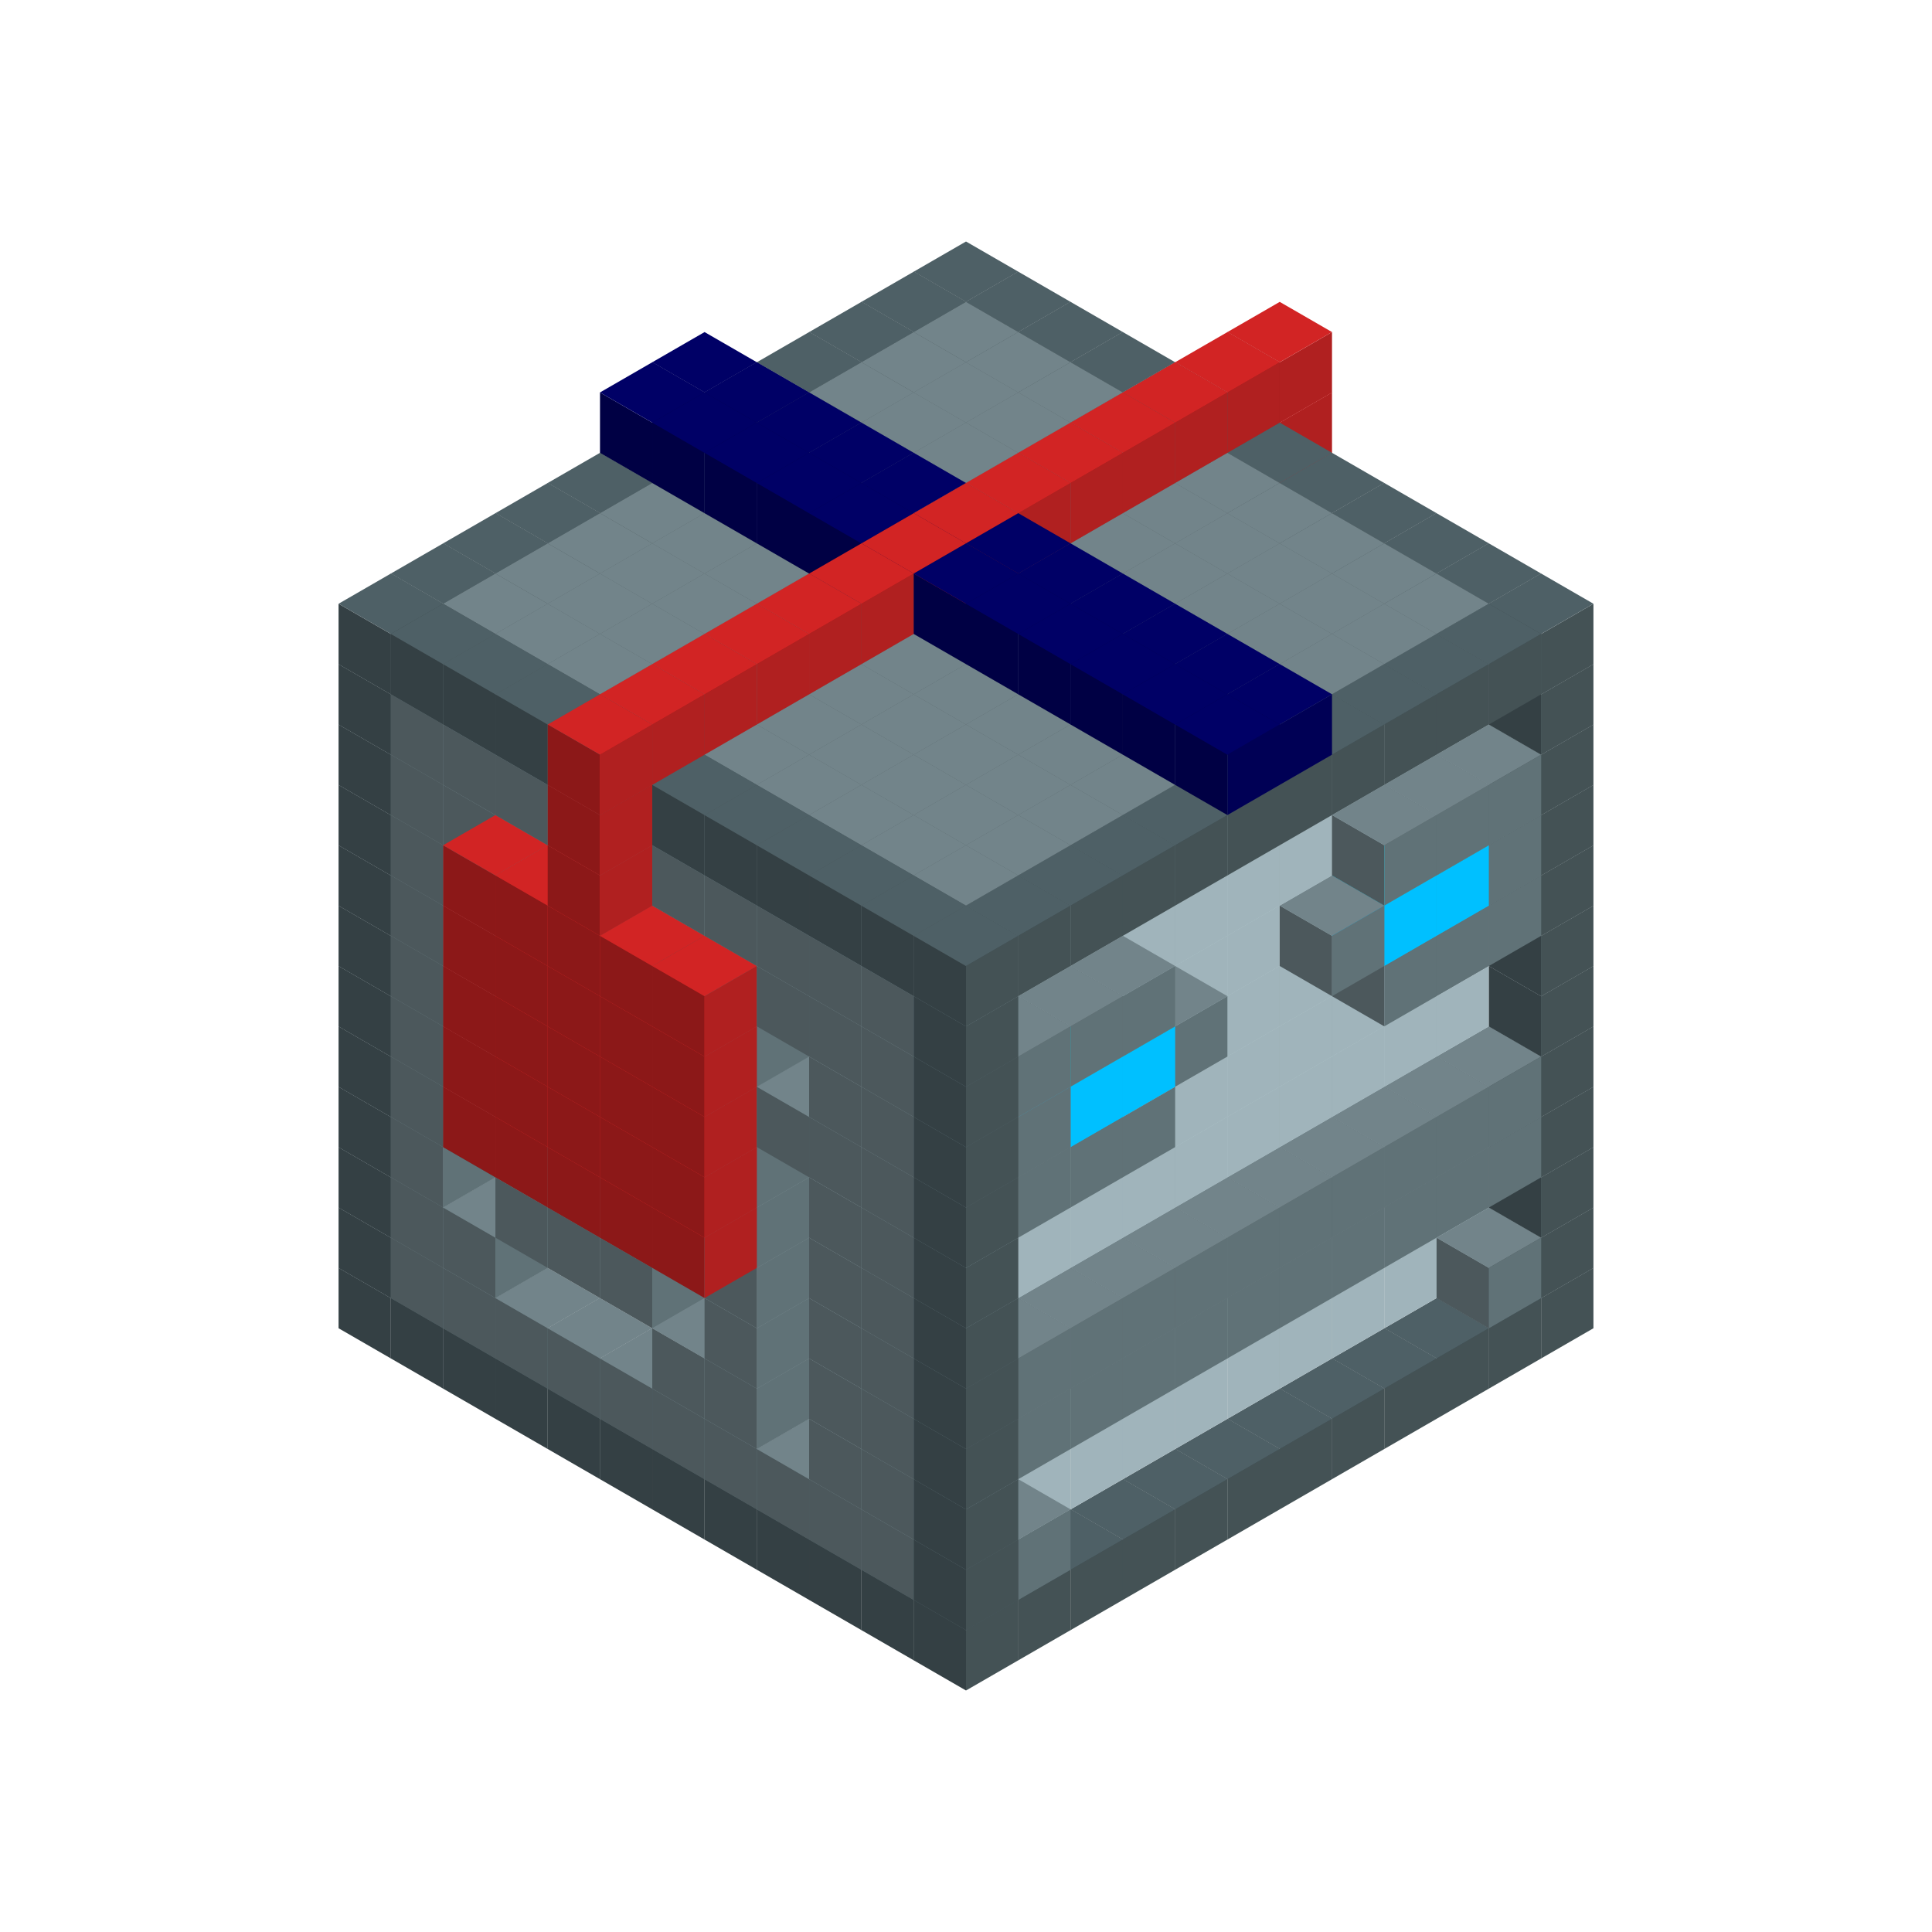 
<svg width='600' height='600' viewBox='4436371 5550000 3200000 3200000' xmlns='http://www.w3.org/2000/svg' xmlns:xlink='http://www.w3.org/1999/xlink'>
<use xlink:href='#v-0x00000035-4' transform='translate(983738,3600000)'/>
<use xlink:href='#v-0x00000035-4' transform='translate(1070341,3650000)'/>
<use xlink:href='#v-0x00000035-4' transform='translate(1156944,3700000)'/>
<use xlink:href='#v-0x00000035-4' transform='translate(1243547,3750000)'/>
<use xlink:href='#v-0x00000035-4' transform='translate(1330150,3800000)'/>
<use xlink:href='#v-0x00000035-4' transform='translate(1416753,3850000)'/>
<use xlink:href='#v-0x00000035-4' transform='translate(1503356,3900000)'/>
<use xlink:href='#v-0x00000035-4' transform='translate(1589959,3950000)'/>
<use xlink:href='#v-0x00000035-4' transform='translate(1676562,4000000)'/>
<use xlink:href='#v-0x00000035-4' transform='translate(1763165,4050000)'/>
<use xlink:href='#v-0x00000035-4' transform='translate(1849768,4100000)'/>
<use xlink:href='#v-0x00000035-4' transform='translate(2889004,3600000)'/>
<use xlink:href='#v-0x00000035-4' transform='translate(2802401,3650000)'/>
<use xlink:href='#v-0x00000035-4' transform='translate(2715798,3700000)'/>
<use xlink:href='#v-0x00000035-4' transform='translate(2629195,3750000)'/>
<use xlink:href='#v-0x00000035-4' transform='translate(2542592,3800000)'/>
<use xlink:href='#v-0x00000035-4' transform='translate(2455989,3850000)'/>
<use xlink:href='#v-0x00000035-4' transform='translate(2369386,3900000)'/>
<use xlink:href='#v-0x00000035-4' transform='translate(2282783,3950000)'/>
<use xlink:href='#v-0x00000035-4' transform='translate(2196180,4000000)'/>
<use xlink:href='#v-0x00000035-4' transform='translate(2109577,4050000)'/>
<use xlink:href='#v-0x00000035-4' transform='translate(2022974,4100000)'/>
<use xlink:href='#v-0x00000035-4' transform='translate(1936371,4150000)'/>
<use xlink:href='#v-0x00000035-4' transform='translate(983738,3500000)'/>
<use xlink:href='#v-0x00000035-1' transform='translate(1070341,3550000)'/>
<use xlink:href='#v-0x00000035-1' transform='translate(1156944,3600000)'/>
<use xlink:href='#v-0x00000035-1' transform='translate(1243547,3650000)'/>
<use xlink:href='#v-0x00000035-1' transform='translate(1330150,3700000)'/>
<use xlink:href='#v-0x00000035-1' transform='translate(1416753,3750000)'/>
<use xlink:href='#v-0x00000035-1' transform='translate(1503356,3800000)'/>
<use xlink:href='#v-0x00000035-1' transform='translate(1589959,3850000)'/>
<use xlink:href='#v-0x00000035-1' transform='translate(1676562,3900000)'/>
<use xlink:href='#v-0x00000035-1' transform='translate(1763165,3950000)'/>
<use xlink:href='#v-0x00000035-2' transform='translate(2715798,3500000)'/>
<use xlink:href='#v-0x00000035-2' transform='translate(2629195,3550000)'/>
<use xlink:href='#v-0x00000035-2' transform='translate(2542592,3600000)'/>
<use xlink:href='#v-0x00000035-2' transform='translate(2455989,3650000)'/>
<use xlink:href='#v-0x00000035-2' transform='translate(2369386,3700000)'/>
<use xlink:href='#v-0x00000035-2' transform='translate(2282783,3750000)'/>
<use xlink:href='#v-0x00000035-2' transform='translate(2196180,3800000)'/>
<use xlink:href='#v-0x00000035-2' transform='translate(2109577,3850000)'/>
<use xlink:href='#v-0x00000035-2' transform='translate(2022974,3900000)'/>
<use xlink:href='#v-0x00000035-2' transform='translate(1936371,3950000)'/>
<use xlink:href='#v-0x00000035-1' transform='translate(1849768,4000000)'/>
<use xlink:href='#v-0x00000035-4' transform='translate(2889004,3500000)'/>
<use xlink:href='#v-0x00000035-1' transform='translate(2802401,3550000)'/>
<use xlink:href='#v-0x00000035-1' transform='translate(2022974,4000000)'/>
<use xlink:href='#v-0x00000035-4' transform='translate(1936371,4050000)'/>
<use xlink:href='#v-0x00000035-4' transform='translate(983738,3400000)'/>
<use xlink:href='#v-0x00000035-1' transform='translate(1070341,3450000)'/>
<use xlink:href='#v-0x00000035-2' transform='translate(1243547,3450000)'/>
<use xlink:href='#v-0x00000035-1' transform='translate(1156944,3500000)'/>
<use xlink:href='#v-0x00000035-2' transform='translate(1330150,3500000)'/>
<use xlink:href='#v-0x00000035-2' transform='translate(1416753,3550000)'/>
<use xlink:href='#v-0x00000035-2' transform='translate(1503356,3600000)'/>
<use xlink:href='#v-0x00000035-2' transform='translate(1589959,3650000)'/>
<use xlink:href='#v-0x00000035-1' transform='translate(1503356,3700000)'/>
<use xlink:href='#v-0x00000035-2' transform='translate(1676562,3700000)'/>
<use xlink:href='#v-0x00000035-1' transform='translate(1589959,3750000)'/>
<use xlink:href='#v-0x00000035-2' transform='translate(1763165,3750000)'/>
<use xlink:href='#v-0x00000035-2' transform='translate(1849768,3800000)'/>
<use xlink:href='#v-0x00000035-1' transform='translate(1763165,3850000)'/>
<use xlink:href='#v-0x00000035-2' transform='translate(2715798,3400000)'/>
<use xlink:href='#v-0x00000035-2' transform='translate(2629195,3450000)'/>
<use xlink:href='#v-0x00000035-2' transform='translate(2542592,3500000)'/>
<use xlink:href='#v-0x00000035-2' transform='translate(2455989,3550000)'/>
<use xlink:href='#v-0x00000035-2' transform='translate(2369386,3600000)'/>
<use xlink:href='#v-0x00000035-2' transform='translate(2282783,3650000)'/>
<use xlink:href='#v-0x00000035-2' transform='translate(2196180,3700000)'/>
<use xlink:href='#v-0x00000035-2' transform='translate(2109577,3750000)'/>
<use xlink:href='#v-0x00000035-2' transform='translate(2022974,3800000)'/>
<use xlink:href='#v-0x00000035-2' transform='translate(1936371,3850000)'/>
<use xlink:href='#v-0x00000035-1' transform='translate(1849768,3900000)'/>
<use xlink:href='#v-0x00000035-4' transform='translate(2889004,3400000)'/>
<use xlink:href='#v-0x00000035-4' transform='translate(1936371,3950000)'/>
<use xlink:href='#v-0x00000035-4' transform='translate(983738,3300000)'/>
<use xlink:href='#v-0x00000035-1' transform='translate(1070341,3350000)'/>
<use xlink:href='#v-0x00000035-2' transform='translate(1243547,3350000)'/>
<use xlink:href='#v-0x00000035-2' transform='translate(1330150,3400000)'/>
<use xlink:href='#v-0x00000035-1' transform='translate(1243547,3450000)'/>
<use xlink:href='#v-0x00000035-2' transform='translate(1416753,3450000)'/>
<use xlink:href='#v-0x00000035-1' transform='translate(1330150,3500000)'/>
<use xlink:href='#v-0x00000035-2' transform='translate(1503356,3500000)'/>
<use xlink:href='#v-0x00000035-1' transform='translate(1416753,3550000)'/>
<use xlink:href='#v-0x00000035-2' transform='translate(1589959,3550000)'/>
<use xlink:href='#v-0x00000035-2' transform='translate(1676562,3600000)'/>
<use xlink:href='#v-0x00000035-1' transform='translate(1589959,3650000)'/>
<use xlink:href='#v-0x00000035-2' transform='translate(1763165,3650000)'/>
<use xlink:href='#v-0x00000035-2' transform='translate(1849768,3700000)'/>
<use xlink:href='#v-0x00000035-1' transform='translate(1763165,3750000)'/>
<use xlink:href='#v-0x00000035-2' transform='translate(2715798,3300000)'/>
<use xlink:href='#v-0x00000035-2' transform='translate(2629195,3350000)'/>
<use xlink:href='#v-0x00000035-2' transform='translate(2542592,3400000)'/>
<use xlink:href='#v-0x00000035-2' transform='translate(2455989,3450000)'/>
<use xlink:href='#v-0x00000035-2' transform='translate(2369386,3500000)'/>
<use xlink:href='#v-0x00000035-2' transform='translate(2282783,3550000)'/>
<use xlink:href='#v-0x00000035-2' transform='translate(2196180,3600000)'/>
<use xlink:href='#v-0x00000035-2' transform='translate(2109577,3650000)'/>
<use xlink:href='#v-0x00000035-2' transform='translate(2022974,3700000)'/>
<use xlink:href='#v-0x00000035-2' transform='translate(1936371,3750000)'/>
<use xlink:href='#v-0x00000035-1' transform='translate(1849768,3800000)'/>
<use xlink:href='#v-0x00000035-4' transform='translate(2889004,3300000)'/>
<use xlink:href='#v-0x00000035-1' transform='translate(2802401,3350000)'/>
<use xlink:href='#v-0x00000035-1' transform='translate(2715798,3400000)'/>
<use xlink:href='#v-0x00000035-1' transform='translate(2629195,3450000)'/>
<use xlink:href='#v-0x00000035-1' transform='translate(2542592,3500000)'/>
<use xlink:href='#v-0x00000035-1' transform='translate(2455989,3550000)'/>
<use xlink:href='#v-0x00000035-1' transform='translate(2369386,3600000)'/>
<use xlink:href='#v-0x00000035-1' transform='translate(2282783,3650000)'/>
<use xlink:href='#v-0x00000035-1' transform='translate(2196180,3700000)'/>
<use xlink:href='#v-0x00000035-1' transform='translate(2109577,3750000)'/>
<use xlink:href='#v-0x00000035-1' transform='translate(2022974,3800000)'/>
<use xlink:href='#v-0x00000035-4' transform='translate(1936371,3850000)'/>
<use xlink:href='#v-0x00000035-4' transform='translate(983738,3200000)'/>
<use xlink:href='#v-0x00000035-1' transform='translate(1070341,3250000)'/>
<use xlink:href='#v-0x00000035-2' transform='translate(1243547,3250000)'/>
<use xlink:href='#v-0x00000035-1' transform='translate(1156944,3300000)'/>
<use xlink:href='#v-0x00000035-2' transform='translate(1330150,3300000)'/>
<use xlink:href='#v-0x00000035-1' transform='translate(1243547,3350000)'/>
<use xlink:href='#v-0x00000035-2' transform='translate(1416753,3350000)'/>
<use xlink:href='#v-0x00000035-1' transform='translate(1330150,3400000)'/>
<use xlink:href='#v-0x00000035-2' transform='translate(1503356,3400000)'/>
<use xlink:href='#v-0x00000035-1' transform='translate(1416753,3450000)'/>
<use xlink:href='#v-0x00000035-2' transform='translate(1589959,3450000)'/>
<use xlink:href='#v-0x00000035-2' transform='translate(1676562,3500000)'/>
<use xlink:href='#v-0x00000035-1' transform='translate(1589959,3550000)'/>
<use xlink:href='#v-0x00000035-2' transform='translate(1763165,3550000)'/>
<use xlink:href='#v-0x00000035-2' transform='translate(1849768,3600000)'/>
<use xlink:href='#v-0x00000035-1' transform='translate(1763165,3650000)'/>
<use xlink:href='#v-0x00000035-2' transform='translate(2715798,3200000)'/>
<use xlink:href='#v-0x00000035-2' transform='translate(2629195,3250000)'/>
<use xlink:href='#v-0x00000035-2' transform='translate(2542592,3300000)'/>
<use xlink:href='#v-0x00000035-2' transform='translate(2455989,3350000)'/>
<use xlink:href='#v-0x00000035-2' transform='translate(2369386,3400000)'/>
<use xlink:href='#v-0x00000035-2' transform='translate(2282783,3450000)'/>
<use xlink:href='#v-0x00000035-2' transform='translate(2196180,3500000)'/>
<use xlink:href='#v-0x00000035-2' transform='translate(2109577,3550000)'/>
<use xlink:href='#v-0x00000035-2' transform='translate(2022974,3600000)'/>
<use xlink:href='#v-0x00000035-2' transform='translate(1936371,3650000)'/>
<use xlink:href='#v-0x00000035-1' transform='translate(1849768,3700000)'/>
<use xlink:href='#v-0x00000035-4' transform='translate(2889004,3200000)'/>
<use xlink:href='#v-0x00000035-1' transform='translate(2802401,3250000)'/>
<use xlink:href='#v-0x00000035-1' transform='translate(2715798,3300000)'/>
<use xlink:href='#v-0x00000035-1' transform='translate(2629195,3350000)'/>
<use xlink:href='#v-0x00000035-1' transform='translate(2542592,3400000)'/>
<use xlink:href='#v-0x00000035-1' transform='translate(2455989,3450000)'/>
<use xlink:href='#v-0x00000035-1' transform='translate(2369386,3500000)'/>
<use xlink:href='#v-0x00000035-1' transform='translate(2282783,3550000)'/>
<use xlink:href='#v-0x00000035-1' transform='translate(2196180,3600000)'/>
<use xlink:href='#v-0x00000035-1' transform='translate(2109577,3650000)'/>
<use xlink:href='#v-0x00000035-1' transform='translate(2022974,3700000)'/>
<use xlink:href='#v-0x00000035-4' transform='translate(1936371,3750000)'/>
<use xlink:href='#v-0x00000035-4' transform='translate(983738,3100000)'/>
<use xlink:href='#v-0x00000035-1' transform='translate(1070341,3150000)'/>
<use xlink:href='#v-0x00000035-2' transform='translate(1243547,3150000)'/>
<use xlink:href='#v-0x00000035-1' transform='translate(1156944,3200000)'/>
<use xlink:href='#v-0x00000035-6' transform='translate(2282783,2650000)'/>
<use xlink:href='#v-0x00000035-2' transform='translate(1330150,3200000)'/>
<use xlink:href='#v-0x00000035-1' transform='translate(1243547,3250000)'/>
<use xlink:href='#v-0x00000035-6' transform='translate(1156944,3300000)'/>
<use xlink:href='#v-0x00000035-6' transform='translate(2369386,2700000)'/>
<use xlink:href='#v-0x00000035-2' transform='translate(1416753,3250000)'/>
<use xlink:href='#v-0x00000035-6' transform='translate(1243547,3350000)'/>
<use xlink:href='#v-0x00000035-6' transform='translate(2455989,2750000)'/>
<use xlink:href='#v-0x00000035-2' transform='translate(1503356,3300000)'/>
<use xlink:href='#v-0x00000035-6' transform='translate(1330150,3400000)'/>
<use xlink:href='#v-0x00000035-6' transform='translate(2542592,2800000)'/>
<use xlink:href='#v-0x00000035-2' transform='translate(1589959,3350000)'/>
<use xlink:href='#v-0x00000035-1' transform='translate(1503356,3400000)'/>
<use xlink:href='#v-0x00000035-6' transform='translate(1416753,3450000)'/>
<use xlink:href='#v-0x00000035-6' transform='translate(2629195,2850000)'/>
<use xlink:href='#v-0x00000035-2' transform='translate(1676562,3400000)'/>
<use xlink:href='#v-0x00000035-1' transform='translate(1589959,3450000)'/>
<use xlink:href='#v-0x00000035-6' transform='translate(1503356,3500000)'/>
<use xlink:href='#v-0x00000035-2' transform='translate(1763165,3450000)'/>
<use xlink:href='#v-0x00000035-2' transform='translate(1849768,3500000)'/>
<use xlink:href='#v-0x00000035-1' transform='translate(1763165,3550000)'/>
<use xlink:href='#v-0x00000035-2' transform='translate(2715798,3100000)'/>
<use xlink:href='#v-0x00000035-2' transform='translate(2629195,3150000)'/>
<use xlink:href='#v-0x00000035-2' transform='translate(2542592,3200000)'/>
<use xlink:href='#v-0x00000035-2' transform='translate(2455989,3250000)'/>
<use xlink:href='#v-0x00000035-2' transform='translate(2369386,3300000)'/>
<use xlink:href='#v-0x00000035-2' transform='translate(2282783,3350000)'/>
<use xlink:href='#v-0x00000035-2' transform='translate(2196180,3400000)'/>
<use xlink:href='#v-0x00000035-2' transform='translate(2109577,3450000)'/>
<use xlink:href='#v-0x00000035-2' transform='translate(2022974,3500000)'/>
<use xlink:href='#v-0x00000035-2' transform='translate(1936371,3550000)'/>
<use xlink:href='#v-0x00000035-1' transform='translate(1849768,3600000)'/>
<use xlink:href='#v-0x00000035-4' transform='translate(2889004,3100000)'/>
<use xlink:href='#v-0x00000035-4' transform='translate(1936371,3650000)'/>
<use xlink:href='#v-0x00000035-4' transform='translate(983738,3000000)'/>
<use xlink:href='#v-0x00000035-1' transform='translate(1070341,3050000)'/>
<use xlink:href='#v-0x00000035-2' transform='translate(1243547,3050000)'/>
<use xlink:href='#v-0x00000035-1' transform='translate(1156944,3100000)'/>
<use xlink:href='#v-0x00000035-6' transform='translate(2282783,2550000)'/>
<use xlink:href='#v-0x00000035-2' transform='translate(1330150,3100000)'/>
<use xlink:href='#v-0x00000035-6' transform='translate(1156944,3200000)'/>
<use xlink:href='#v-0x00000035-6' transform='translate(2369386,2600000)'/>
<use xlink:href='#v-0x00000035-2' transform='translate(1416753,3150000)'/>
<use xlink:href='#v-0x00000035-6' transform='translate(1243547,3250000)'/>
<use xlink:href='#v-0x00000035-6' transform='translate(2455989,2650000)'/>
<use xlink:href='#v-0x00000035-2' transform='translate(1503356,3200000)'/>
<use xlink:href='#v-0x00000035-1' transform='translate(1416753,3250000)'/>
<use xlink:href='#v-0x00000035-6' transform='translate(1330150,3300000)'/>
<use xlink:href='#v-0x00000035-6' transform='translate(2542592,2700000)'/>
<use xlink:href='#v-0x00000035-2' transform='translate(1589959,3250000)'/>
<use xlink:href='#v-0x00000035-1' transform='translate(1503356,3300000)'/>
<use xlink:href='#v-0x00000035-6' transform='translate(1416753,3350000)'/>
<use xlink:href='#v-0x00000035-6' transform='translate(2629195,2750000)'/>
<use xlink:href='#v-0x00000035-2' transform='translate(1676562,3300000)'/>
<use xlink:href='#v-0x00000035-1' transform='translate(1589959,3350000)'/>
<use xlink:href='#v-0x00000035-6' transform='translate(1503356,3400000)'/>
<use xlink:href='#v-0x00000035-2' transform='translate(1763165,3350000)'/>
<use xlink:href='#v-0x00000035-2' transform='translate(1849768,3400000)'/>
<use xlink:href='#v-0x00000035-1' transform='translate(1763165,3450000)'/>
<use xlink:href='#v-0x00000035-2' transform='translate(2715798,3000000)'/>
<use xlink:href='#v-0x00000035-2' transform='translate(2629195,3050000)'/>
<use xlink:href='#v-0x00000035-2' transform='translate(2542592,3100000)'/>
<use xlink:href='#v-0x00000035-2' transform='translate(2455989,3150000)'/>
<use xlink:href='#v-0x00000035-2' transform='translate(2369386,3200000)'/>
<use xlink:href='#v-0x00000035-2' transform='translate(2282783,3250000)'/>
<use xlink:href='#v-0x00000035-2' transform='translate(2196180,3300000)'/>
<use xlink:href='#v-0x00000035-2' transform='translate(2109577,3350000)'/>
<use xlink:href='#v-0x00000035-2' transform='translate(2022974,3400000)'/>
<use xlink:href='#v-0x00000035-2' transform='translate(1936371,3450000)'/>
<use xlink:href='#v-0x00000035-1' transform='translate(1849768,3500000)'/>
<use xlink:href='#v-0x00000035-4' transform='translate(2889004,3000000)'/>
<use xlink:href='#v-0x00000035-4' transform='translate(1936371,3550000)'/>
<use xlink:href='#v-0x00000035-4' transform='translate(983738,2900000)'/>
<use xlink:href='#v-0x00000035-1' transform='translate(1070341,2950000)'/>
<use xlink:href='#v-0x00000035-2' transform='translate(1243547,2950000)'/>
<use xlink:href='#v-0x00000035-6' transform='translate(2282783,2450000)'/>
<use xlink:href='#v-0x00000035-2' transform='translate(1330150,3000000)'/>
<use xlink:href='#v-0x00000035-1' transform='translate(1243547,3050000)'/>
<use xlink:href='#v-0x00000035-6' transform='translate(1156944,3100000)'/>
<use xlink:href='#v-0x00000035-6' transform='translate(2369386,2500000)'/>
<use xlink:href='#v-0x00000035-2' transform='translate(1416753,3050000)'/>
<use xlink:href='#v-0x00000035-1' transform='translate(1330150,3100000)'/>
<use xlink:href='#v-0x00000035-6' transform='translate(1243547,3150000)'/>
<use xlink:href='#v-0x00000035-6' transform='translate(2455989,2550000)'/>
<use xlink:href='#v-0x00000035-2' transform='translate(1503356,3100000)'/>
<use xlink:href='#v-0x00000035-1' transform='translate(1416753,3150000)'/>
<use xlink:href='#v-0x00000035-6' transform='translate(1330150,3200000)'/>
<use xlink:href='#v-0x00000035-6' transform='translate(2542592,2600000)'/>
<use xlink:href='#v-0x00000035-2' transform='translate(1589959,3150000)'/>
<use xlink:href='#v-0x00000035-1' transform='translate(1503356,3200000)'/>
<use xlink:href='#v-0x00000035-6' transform='translate(1416753,3250000)'/>
<use xlink:href='#v-0x00000035-6' transform='translate(2629195,2650000)'/>
<use xlink:href='#v-0x00000035-2' transform='translate(1676562,3200000)'/>
<use xlink:href='#v-0x00000035-1' transform='translate(1589959,3250000)'/>
<use xlink:href='#v-0x00000035-6' transform='translate(1503356,3300000)'/>
<use xlink:href='#v-0x00000035-2' transform='translate(1763165,3250000)'/>
<use xlink:href='#v-0x00000035-1' transform='translate(1676562,3300000)'/>
<use xlink:href='#v-0x00000035-2' transform='translate(1849768,3300000)'/>
<use xlink:href='#v-0x00000035-1' transform='translate(1763165,3350000)'/>
<use xlink:href='#v-0x00000035-2' transform='translate(2715798,2900000)'/>
<use xlink:href='#v-0x00000035-2' transform='translate(2629195,2950000)'/>
<use xlink:href='#v-0x00000035-2' transform='translate(2542592,3000000)'/>
<use xlink:href='#v-0x00000035-2' transform='translate(2455989,3050000)'/>
<use xlink:href='#v-0x00000035-2' transform='translate(2369386,3100000)'/>
<use xlink:href='#v-0x00000035-2' transform='translate(2282783,3150000)'/>
<use xlink:href='#v-0x00000035-2' transform='translate(2196180,3200000)'/>
<use xlink:href='#v-0x00000035-2' transform='translate(2109577,3250000)'/>
<use xlink:href='#v-0x00000035-2' transform='translate(2022974,3300000)'/>
<use xlink:href='#v-0x00000035-2' transform='translate(1936371,3350000)'/>
<use xlink:href='#v-0x00000035-1' transform='translate(1849768,3400000)'/>
<use xlink:href='#v-0x00000035-4' transform='translate(2889004,2900000)'/>
<use xlink:href='#v-0x00000035-1' transform='translate(2802401,2950000)'/>
<use xlink:href='#v-0x00000035-1' transform='translate(2715798,3000000)'/>
<use xlink:href='#v-0x00000035-1' transform='translate(2629195,3050000)'/>
<use xlink:href='#v-0x00000035-1' transform='translate(2196180,3300000)'/>
<use xlink:href='#v-0x00000035-1' transform='translate(2109577,3350000)'/>
<use xlink:href='#v-0x00000035-1' transform='translate(2022974,3400000)'/>
<use xlink:href='#v-0x00000035-4' transform='translate(1936371,3450000)'/>
<use xlink:href='#v-0x00000035-4' transform='translate(983738,2800000)'/>
<use xlink:href='#v-0x00000035-1' transform='translate(1070341,2850000)'/>
<use xlink:href='#v-0x00000035-2' transform='translate(1243547,2850000)'/>
<use xlink:href='#v-0x00000035-6' transform='translate(2282783,2350000)'/>
<use xlink:href='#v-0x00000035-2' transform='translate(1330150,2900000)'/>
<use xlink:href='#v-0x00000035-1' transform='translate(1243547,2950000)'/>
<use xlink:href='#v-0x00000035-6' transform='translate(1156944,3000000)'/>
<use xlink:href='#v-0x00000035-6' transform='translate(2369386,2400000)'/>
<use xlink:href='#v-0x00000035-2' transform='translate(1416753,2950000)'/>
<use xlink:href='#v-0x00000035-1' transform='translate(1330150,3000000)'/>
<use xlink:href='#v-0x00000035-6' transform='translate(1243547,3050000)'/>
<use xlink:href='#v-0x00000035-6' transform='translate(2455989,2450000)'/>
<use xlink:href='#v-0x00000035-2' transform='translate(1503356,3000000)'/>
<use xlink:href='#v-0x00000035-1' transform='translate(1416753,3050000)'/>
<use xlink:href='#v-0x00000035-6' transform='translate(1330150,3100000)'/>
<use xlink:href='#v-0x00000035-6' transform='translate(2542592,2500000)'/>
<use xlink:href='#v-0x00000035-2' transform='translate(1589959,3050000)'/>
<use xlink:href='#v-0x00000035-6' transform='translate(1416753,3150000)'/>
<use xlink:href='#v-0x00000035-6' transform='translate(2629195,2550000)'/>
<use xlink:href='#v-0x00000035-2' transform='translate(1676562,3100000)'/>
<use xlink:href='#v-0x00000035-1' transform='translate(1589959,3150000)'/>
<use xlink:href='#v-0x00000035-6' transform='translate(1503356,3200000)'/>
<use xlink:href='#v-0x00000035-2' transform='translate(1763165,3150000)'/>
<use xlink:href='#v-0x00000035-2' transform='translate(1849768,3200000)'/>
<use xlink:href='#v-0x00000035-1' transform='translate(1763165,3250000)'/>
<use xlink:href='#v-0x00000035-2' transform='translate(2715798,2800000)'/>
<use xlink:href='#v-0x00000035-2' transform='translate(2629195,2850000)'/>
<use xlink:href='#v-0x00000035-2' transform='translate(2542592,2900000)'/>
<use xlink:href='#v-0x00000035-2' transform='translate(2455989,2950000)'/>
<use xlink:href='#v-0x00000035-2' transform='translate(2369386,3000000)'/>
<use xlink:href='#v-0x00000035-2' transform='translate(2282783,3050000)'/>
<use xlink:href='#v-0x00000035-2' transform='translate(2196180,3100000)'/>
<use xlink:href='#v-0x00000035-2' transform='translate(2109577,3150000)'/>
<use xlink:href='#v-0x00000035-2' transform='translate(2022974,3200000)'/>
<use xlink:href='#v-0x00000035-2' transform='translate(1936371,3250000)'/>
<use xlink:href='#v-0x00000035-1' transform='translate(1849768,3300000)'/>
<use xlink:href='#v-0x00000035-4' transform='translate(2889004,2800000)'/>
<use xlink:href='#v-0x00000035-1' transform='translate(2802401,2850000)'/>
<use xlink:href='#v-0x00000035-3' transform='translate(2715798,2900000)'/>
<use xlink:href='#v-0x00000035-3' transform='translate(2629195,2950000)'/>
<use xlink:href='#v-0x00000035-1' transform='translate(2542592,3000000)'/>
<use xlink:href='#v-0x00000035-1' transform='translate(2282783,3150000)'/>
<use xlink:href='#v-0x00000035-3' transform='translate(2196180,3200000)'/>
<use xlink:href='#v-0x00000035-3' transform='translate(2109577,3250000)'/>
<use xlink:href='#v-0x00000035-1' transform='translate(2022974,3300000)'/>
<use xlink:href='#v-0x00000035-4' transform='translate(1936371,3350000)'/>
<use xlink:href='#v-0x00000035-4' transform='translate(983738,2700000)'/>
<use xlink:href='#v-0x00000035-1' transform='translate(1070341,2750000)'/>
<use xlink:href='#v-0x00000035-2' transform='translate(1243547,2750000)'/>
<use xlink:href='#v-0x00000035-1' transform='translate(1156944,2800000)'/>
<use xlink:href='#v-0x00000035-6' transform='translate(2282783,2250000)'/>
<use xlink:href='#v-0x00000035-2' transform='translate(1330150,2800000)'/>
<use xlink:href='#v-0x00000035-6' transform='translate(1156944,2900000)'/>
<use xlink:href='#v-0x00000035-6' transform='translate(2369386,2300000)'/>
<use xlink:href='#v-0x00000035-2' transform='translate(1416753,2850000)'/>
<use xlink:href='#v-0x00000035-6' transform='translate(1243547,2950000)'/>
<use xlink:href='#v-0x00000035-6' transform='translate(2455989,2350000)'/>
<use xlink:href='#v-0x00000035-2' transform='translate(1503356,2900000)'/>
<use xlink:href='#v-0x00000035-6' transform='translate(1330150,3000000)'/>
<use xlink:href='#v-0x00000035-6' transform='translate(2542592,2400000)'/>
<use xlink:href='#v-0x00000035-2' transform='translate(1589959,2950000)'/>
<use xlink:href='#v-0x00000035-1' transform='translate(1503356,3000000)'/>
<use xlink:href='#v-0x00000035-6' transform='translate(1416753,3050000)'/>
<use xlink:href='#v-0x00000035-6' transform='translate(2629195,2450000)'/>
<use xlink:href='#v-0x00000035-2' transform='translate(1676562,3000000)'/>
<use xlink:href='#v-0x00000035-1' transform='translate(1589959,3050000)'/>
<use xlink:href='#v-0x00000035-6' transform='translate(1503356,3100000)'/>
<use xlink:href='#v-0x00000035-2' transform='translate(1763165,3050000)'/>
<use xlink:href='#v-0x00000035-1' transform='translate(1676562,3100000)'/>
<use xlink:href='#v-0x00000035-2' transform='translate(1849768,3100000)'/>
<use xlink:href='#v-0x00000035-1' transform='translate(1763165,3150000)'/>
<use xlink:href='#v-0x00000035-2' transform='translate(2715798,2700000)'/>
<use xlink:href='#v-0x00000035-2' transform='translate(2629195,2750000)'/>
<use xlink:href='#v-0x00000035-2' transform='translate(2542592,2800000)'/>
<use xlink:href='#v-0x00000035-2' transform='translate(2455989,2850000)'/>
<use xlink:href='#v-0x00000035-2' transform='translate(2369386,2900000)'/>
<use xlink:href='#v-0x00000035-2' transform='translate(2282783,2950000)'/>
<use xlink:href='#v-0x00000035-2' transform='translate(2196180,3000000)'/>
<use xlink:href='#v-0x00000035-2' transform='translate(2109577,3050000)'/>
<use xlink:href='#v-0x00000035-2' transform='translate(2022974,3100000)'/>
<use xlink:href='#v-0x00000035-2' transform='translate(1936371,3150000)'/>
<use xlink:href='#v-0x00000035-1' transform='translate(1849768,3200000)'/>
<use xlink:href='#v-0x00000035-4' transform='translate(2889004,2700000)'/>
<use xlink:href='#v-0x00000035-1' transform='translate(2802401,2750000)'/>
<use xlink:href='#v-0x00000035-1' transform='translate(2715798,2800000)'/>
<use xlink:href='#v-0x00000035-1' transform='translate(2629195,2850000)'/>
<use xlink:href='#v-0x00000035-1' transform='translate(2196180,3100000)'/>
<use xlink:href='#v-0x00000035-1' transform='translate(2109577,3150000)'/>
<use xlink:href='#v-0x00000035-1' transform='translate(2022974,3200000)'/>
<use xlink:href='#v-0x00000035-4' transform='translate(1936371,3250000)'/>
<use xlink:href='#v-0x00000035-4' transform='translate(983738,2600000)'/>
<use xlink:href='#v-0x00000035-1' transform='translate(1070341,2650000)'/>
<use xlink:href='#v-0x00000035-1' transform='translate(1156944,2700000)'/>
<use xlink:href='#v-0x00000035-1' transform='translate(1243547,2750000)'/>
<use xlink:href='#v-0x00000035-1' transform='translate(1330150,2800000)'/>
<use xlink:href='#v-0x00000035-6' transform='translate(2455989,2250000)'/>
<use xlink:href='#v-0x00000035-1' transform='translate(1416753,2850000)'/>
<use xlink:href='#v-0x00000035-6' transform='translate(1330150,2900000)'/>
<use xlink:href='#v-0x00000035-1' transform='translate(1503356,2900000)'/>
<use xlink:href='#v-0x00000035-1' transform='translate(1589959,2950000)'/>
<use xlink:href='#v-0x00000035-1' transform='translate(1676562,3000000)'/>
<use xlink:href='#v-0x00000035-1' transform='translate(1763165,3050000)'/>
<use xlink:href='#v-0x00000035-2' transform='translate(2715798,2600000)'/>
<use xlink:href='#v-0x00000035-2' transform='translate(2629195,2650000)'/>
<use xlink:href='#v-0x00000035-2' transform='translate(2542592,2700000)'/>
<use xlink:href='#v-0x00000035-2' transform='translate(2455989,2750000)'/>
<use xlink:href='#v-0x00000035-2' transform='translate(2369386,2800000)'/>
<use xlink:href='#v-0x00000035-2' transform='translate(2282783,2850000)'/>
<use xlink:href='#v-0x00000035-2' transform='translate(2196180,2900000)'/>
<use xlink:href='#v-0x00000035-2' transform='translate(2109577,2950000)'/>
<use xlink:href='#v-0x00000035-2' transform='translate(2022974,3000000)'/>
<use xlink:href='#v-0x00000035-2' transform='translate(1936371,3050000)'/>
<use xlink:href='#v-0x00000035-1' transform='translate(1849768,3100000)'/>
<use xlink:href='#v-0x00000035-4' transform='translate(2889004,2600000)'/>
<use xlink:href='#v-0x00000035-4' transform='translate(1936371,3150000)'/>
<use xlink:href='#v-0x00000035-4' transform='translate(1936371,1950000)'/>
<use xlink:href='#v-0x00000035-4' transform='translate(1849768,2000000)'/>
<use xlink:href='#v-0x00000035-4' transform='translate(1763165,2050000)'/>
<use xlink:href='#v-0x00000035-4' transform='translate(1676562,2100000)'/>
<use xlink:href='#v-0x00000035-4' transform='translate(1589959,2150000)'/>
<use xlink:href='#v-0x00000035-4' transform='translate(1503356,2200000)'/>
<use xlink:href='#v-0x00000035-4' transform='translate(1416753,2250000)'/>
<use xlink:href='#v-0x00000035-4' transform='translate(1330150,2300000)'/>
<use xlink:href='#v-0x00000035-4' transform='translate(1243547,2350000)'/>
<use xlink:href='#v-0x00000035-4' transform='translate(1156944,2400000)'/>
<use xlink:href='#v-0x00000035-4' transform='translate(1070341,2450000)'/>
<use xlink:href='#v-0x00000035-4' transform='translate(983738,2500000)'/>
<use xlink:href='#v-0x00000035-4' transform='translate(2022974,2000000)'/>
<use xlink:href='#v-0x00000035-1' transform='translate(1936371,2050000)'/>
<use xlink:href='#v-0x00000035-1' transform='translate(1849768,2100000)'/>
<use xlink:href='#v-0x00000035-1' transform='translate(1763165,2150000)'/>
<use xlink:href='#v-0x00000035-1' transform='translate(1676562,2200000)'/>
<use xlink:href='#v-0x00000035-1' transform='translate(1589959,2250000)'/>
<use xlink:href='#v-0x00000035-1' transform='translate(1503356,2300000)'/>
<use xlink:href='#v-0x00000035-1' transform='translate(1416753,2350000)'/>
<use xlink:href='#v-0x00000035-1' transform='translate(1330150,2400000)'/>
<use xlink:href='#v-0x00000035-1' transform='translate(1243547,2450000)'/>
<use xlink:href='#v-0x00000035-1' transform='translate(1156944,2500000)'/>
<use xlink:href='#v-0x00000035-4' transform='translate(1070341,2550000)'/>
<use xlink:href='#v-0x00000035-4' transform='translate(2109577,2050000)'/>
<use xlink:href='#v-0x00000035-1' transform='translate(2022974,2100000)'/>
<use xlink:href='#v-0x00000035-1' transform='translate(1936371,2150000)'/>
<use xlink:href='#v-0x00000035-1' transform='translate(1849768,2200000)'/>
<use xlink:href='#v-0x00000035-1' transform='translate(1763165,2250000)'/>
<use xlink:href='#v-0x00000035-1' transform='translate(1676562,2300000)'/>
<use xlink:href='#v-0x00000035-1' transform='translate(1589959,2350000)'/>
<use xlink:href='#v-0x00000035-1' transform='translate(1503356,2400000)'/>
<use xlink:href='#v-0x00000035-1' transform='translate(1416753,2450000)'/>
<use xlink:href='#v-0x00000035-1' transform='translate(1330150,2500000)'/>
<use xlink:href='#v-0x00000035-1' transform='translate(1243547,2550000)'/>
<use xlink:href='#v-0x00000035-4' transform='translate(1156944,2600000)'/>
<use xlink:href='#v-0x00000035-4' transform='translate(2196180,2100000)'/>
<use xlink:href='#v-0x00000035-1' transform='translate(2109577,2150000)'/>
<use xlink:href='#v-0x00000035-1' transform='translate(2022974,2200000)'/>
<use xlink:href='#v-0x00000035-1' transform='translate(1936371,2250000)'/>
<use xlink:href='#v-0x00000035-1' transform='translate(1849768,2300000)'/>
<use xlink:href='#v-0x00000035-1' transform='translate(1763165,2350000)'/>
<use xlink:href='#v-0x00000035-1' transform='translate(1676562,2400000)'/>
<use xlink:href='#v-0x00000035-1' transform='translate(1589959,2450000)'/>
<use xlink:href='#v-0x00000035-1' transform='translate(1503356,2500000)'/>
<use xlink:href='#v-0x00000035-1' transform='translate(1416753,2550000)'/>
<use xlink:href='#v-0x00000035-1' transform='translate(1330150,2600000)'/>
<use xlink:href='#v-0x00000035-4' transform='translate(1243547,2650000)'/>
<use xlink:href='#v-0x00000035-4' transform='translate(2282783,2150000)'/>
<use xlink:href='#v-0x00000035-1' transform='translate(2196180,2200000)'/>
<use xlink:href='#v-0x00000035-1' transform='translate(2109577,2250000)'/>
<use xlink:href='#v-0x00000035-1' transform='translate(2022974,2300000)'/>
<use xlink:href='#v-0x00000035-1' transform='translate(1936371,2350000)'/>
<use xlink:href='#v-0x00000035-1' transform='translate(1849768,2400000)'/>
<use xlink:href='#v-0x00000035-1' transform='translate(1763165,2450000)'/>
<use xlink:href='#v-0x00000035-1' transform='translate(1676562,2500000)'/>
<use xlink:href='#v-0x00000035-1' transform='translate(1589959,2550000)'/>
<use xlink:href='#v-0x00000035-1' transform='translate(1503356,2600000)'/>
<use xlink:href='#v-0x00000035-1' transform='translate(1416753,2650000)'/>
<use xlink:href='#v-0x00000035-4' transform='translate(1330150,2700000)'/>
<use xlink:href='#v-0x00000035-6' transform='translate(2455989,2150000)'/>
<use xlink:href='#v-0x00000035-4' transform='translate(2369386,2200000)'/>
<use xlink:href='#v-0x00000035-1' transform='translate(2282783,2250000)'/>
<use xlink:href='#v-0x00000035-1' transform='translate(2196180,2300000)'/>
<use xlink:href='#v-0x00000035-1' transform='translate(2109577,2350000)'/>
<use xlink:href='#v-0x00000035-1' transform='translate(2022974,2400000)'/>
<use xlink:href='#v-0x00000035-1' transform='translate(1936371,2450000)'/>
<use xlink:href='#v-0x00000035-1' transform='translate(1849768,2500000)'/>
<use xlink:href='#v-0x00000035-1' transform='translate(1763165,2550000)'/>
<use xlink:href='#v-0x00000035-1' transform='translate(1676562,2600000)'/>
<use xlink:href='#v-0x00000035-1' transform='translate(1589959,2650000)'/>
<use xlink:href='#v-0x00000035-1' transform='translate(1503356,2700000)'/>
<use xlink:href='#v-0x00000035-4' transform='translate(1416753,2750000)'/>
<use xlink:href='#v-0x00000035-6' transform='translate(1330150,2800000)'/>
<use xlink:href='#v-0x00000035-4' transform='translate(2455989,2250000)'/>
<use xlink:href='#v-0x00000035-1' transform='translate(2369386,2300000)'/>
<use xlink:href='#v-0x00000035-1' transform='translate(2282783,2350000)'/>
<use xlink:href='#v-0x00000035-1' transform='translate(2196180,2400000)'/>
<use xlink:href='#v-0x00000035-1' transform='translate(2109577,2450000)'/>
<use xlink:href='#v-0x00000035-1' transform='translate(2022974,2500000)'/>
<use xlink:href='#v-0x00000035-1' transform='translate(1936371,2550000)'/>
<use xlink:href='#v-0x00000035-1' transform='translate(1849768,2600000)'/>
<use xlink:href='#v-0x00000035-1' transform='translate(1763165,2650000)'/>
<use xlink:href='#v-0x00000035-1' transform='translate(1676562,2700000)'/>
<use xlink:href='#v-0x00000035-1' transform='translate(1589959,2750000)'/>
<use xlink:href='#v-0x00000035-4' transform='translate(1503356,2800000)'/>
<use xlink:href='#v-0x00000035-4' transform='translate(2542592,2300000)'/>
<use xlink:href='#v-0x00000035-1' transform='translate(2455989,2350000)'/>
<use xlink:href='#v-0x00000035-1' transform='translate(2369386,2400000)'/>
<use xlink:href='#v-0x00000035-1' transform='translate(2282783,2450000)'/>
<use xlink:href='#v-0x00000035-1' transform='translate(2196180,2500000)'/>
<use xlink:href='#v-0x00000035-1' transform='translate(2109577,2550000)'/>
<use xlink:href='#v-0x00000035-1' transform='translate(2022974,2600000)'/>
<use xlink:href='#v-0x00000035-1' transform='translate(1936371,2650000)'/>
<use xlink:href='#v-0x00000035-1' transform='translate(1849768,2700000)'/>
<use xlink:href='#v-0x00000035-1' transform='translate(1763165,2750000)'/>
<use xlink:href='#v-0x00000035-1' transform='translate(1676562,2800000)'/>
<use xlink:href='#v-0x00000035-4' transform='translate(1589959,2850000)'/>
<use xlink:href='#v-0x00000035-4' transform='translate(2629195,2350000)'/>
<use xlink:href='#v-0x00000035-1' transform='translate(2542592,2400000)'/>
<use xlink:href='#v-0x00000035-1' transform='translate(2455989,2450000)'/>
<use xlink:href='#v-0x00000035-1' transform='translate(2369386,2500000)'/>
<use xlink:href='#v-0x00000035-1' transform='translate(2282783,2550000)'/>
<use xlink:href='#v-0x00000035-1' transform='translate(2196180,2600000)'/>
<use xlink:href='#v-0x00000035-1' transform='translate(2109577,2650000)'/>
<use xlink:href='#v-0x00000035-1' transform='translate(2022974,2700000)'/>
<use xlink:href='#v-0x00000035-1' transform='translate(1936371,2750000)'/>
<use xlink:href='#v-0x00000035-1' transform='translate(1849768,2800000)'/>
<use xlink:href='#v-0x00000035-1' transform='translate(1763165,2850000)'/>
<use xlink:href='#v-0x00000035-4' transform='translate(1676562,2900000)'/>
<use xlink:href='#v-0x00000035-4' transform='translate(2715798,2400000)'/>
<use xlink:href='#v-0x00000035-1' transform='translate(2629195,2450000)'/>
<use xlink:href='#v-0x00000035-1' transform='translate(2542592,2500000)'/>
<use xlink:href='#v-0x00000035-1' transform='translate(2455989,2550000)'/>
<use xlink:href='#v-0x00000035-1' transform='translate(2369386,2600000)'/>
<use xlink:href='#v-0x00000035-1' transform='translate(2282783,2650000)'/>
<use xlink:href='#v-0x00000035-1' transform='translate(2196180,2700000)'/>
<use xlink:href='#v-0x00000035-1' transform='translate(2109577,2750000)'/>
<use xlink:href='#v-0x00000035-1' transform='translate(2022974,2800000)'/>
<use xlink:href='#v-0x00000035-1' transform='translate(1936371,2850000)'/>
<use xlink:href='#v-0x00000035-1' transform='translate(1849768,2900000)'/>
<use xlink:href='#v-0x00000035-4' transform='translate(1763165,2950000)'/>
<use xlink:href='#v-0x00000035-4' transform='translate(2802401,2450000)'/>
<use xlink:href='#v-0x00000035-1' transform='translate(2715798,2500000)'/>
<use xlink:href='#v-0x00000035-1' transform='translate(2629195,2550000)'/>
<use xlink:href='#v-0x00000035-1' transform='translate(2542592,2600000)'/>
<use xlink:href='#v-0x00000035-1' transform='translate(2455989,2650000)'/>
<use xlink:href='#v-0x00000035-1' transform='translate(2369386,2700000)'/>
<use xlink:href='#v-0x00000035-1' transform='translate(2282783,2750000)'/>
<use xlink:href='#v-0x00000035-1' transform='translate(2196180,2800000)'/>
<use xlink:href='#v-0x00000035-1' transform='translate(2109577,2850000)'/>
<use xlink:href='#v-0x00000035-1' transform='translate(2022974,2900000)'/>
<use xlink:href='#v-0x00000035-1' transform='translate(1936371,2950000)'/>
<use xlink:href='#v-0x00000035-4' transform='translate(1849768,3000000)'/>
<use xlink:href='#v-0x00000035-4' transform='translate(2889004,2500000)'/>
<use xlink:href='#v-0x00000035-4' transform='translate(2802401,2550000)'/>
<use xlink:href='#v-0x00000035-4' transform='translate(2715798,2600000)'/>
<use xlink:href='#v-0x00000035-4' transform='translate(2629195,2650000)'/>
<use xlink:href='#v-0x00000035-4' transform='translate(2542592,2700000)'/>
<use xlink:href='#v-0x00000035-4' transform='translate(2455989,2750000)'/>
<use xlink:href='#v-0x00000035-4' transform='translate(2369386,2800000)'/>
<use xlink:href='#v-0x00000035-4' transform='translate(2282783,2850000)'/>
<use xlink:href='#v-0x00000035-4' transform='translate(2196180,2900000)'/>
<use xlink:href='#v-0x00000035-4' transform='translate(2109577,2950000)'/>
<use xlink:href='#v-0x00000035-4' transform='translate(2022974,3000000)'/>
<use xlink:href='#v-0x00000035-4' transform='translate(1936371,3050000)'/>
<use xlink:href='#v-0x00000035-5' transform='translate(1503356,2100000)'/>
<use xlink:href='#v-0x00000035-5' transform='translate(1416753,2150000)'/>
<use xlink:href='#v-0x00000035-5' transform='translate(1589959,2150000)'/>
<use xlink:href='#v-0x00000035-5' transform='translate(1503356,2200000)'/>
<use xlink:href='#v-0x00000035-5' transform='translate(1676562,2200000)'/>
<use xlink:href='#v-0x00000035-5' transform='translate(1589959,2250000)'/>
<use xlink:href='#v-0x00000035-5' transform='translate(1763165,2250000)'/>
<use xlink:href='#v-0x00000035-5' transform='translate(1676562,2300000)'/>
<use xlink:href='#v-0x00000035-5' transform='translate(1849768,2300000)'/>
<use xlink:href='#v-0x00000035-5' transform='translate(1763165,2350000)'/>
<use xlink:href='#v-0x00000035-6' transform='translate(2455989,2050000)'/>
<use xlink:href='#v-0x00000035-6' transform='translate(2369386,2100000)'/>
<use xlink:href='#v-0x00000035-6' transform='translate(2282783,2150000)'/>
<use xlink:href='#v-0x00000035-6' transform='translate(2196180,2200000)'/>
<use xlink:href='#v-0x00000035-6' transform='translate(2109577,2250000)'/>
<use xlink:href='#v-0x00000035-6' transform='translate(2022974,2300000)'/>
<use xlink:href='#v-0x00000035-6' transform='translate(1936371,2350000)'/>
<use xlink:href='#v-0x00000035-6' transform='translate(1849768,2400000)'/>
<use xlink:href='#v-0x00000035-6' transform='translate(1763165,2450000)'/>
<use xlink:href='#v-0x00000035-6' transform='translate(1676562,2500000)'/>
<use xlink:href='#v-0x00000035-6' transform='translate(1589959,2550000)'/>
<use xlink:href='#v-0x00000035-6' transform='translate(1503356,2600000)'/>
<use xlink:href='#v-0x00000035-6' transform='translate(1416753,2650000)'/>
<use xlink:href='#v-0x00000035-6' transform='translate(1330150,2700000)'/>
<use xlink:href='#v-0x00000035-5' transform='translate(2022974,2400000)'/>
<use xlink:href='#v-0x00000035-5' transform='translate(1936371,2450000)'/>
<use xlink:href='#v-0x00000035-5' transform='translate(2109577,2450000)'/>
<use xlink:href='#v-0x00000035-5' transform='translate(2022974,2500000)'/>
<use xlink:href='#v-0x00000035-5' transform='translate(2196180,2500000)'/>
<use xlink:href='#v-0x00000035-5' transform='translate(2109577,2550000)'/>
<use xlink:href='#v-0x00000035-5' transform='translate(2282783,2550000)'/>
<use xlink:href='#v-0x00000035-5' transform='translate(2196180,2600000)'/>
<use xlink:href='#v-0x00000035-5' transform='translate(2369386,2600000)'/>
<use xlink:href='#v-0x00000035-5' transform='translate(2282783,2650000)'/>
<use xlink:href='#v-0x00000035-5' transform='translate(2455989,2650000)'/>
<use xlink:href='#v-0x00000035-5' transform='translate(2369386,2700000)'/>
<defs>
<g id='v-0x00000035-1'>
<polygon points='4100000,4100000 4100000,4200000 4013397,4150000 4013397,4050000' fill='#4c585c'/>
<polygon points='4100000,4100000 4100000,4200000 4186602,4150000 4186602,4050000' fill='#607277'/>
<polygon points='4100000,4100000 4013397,4050000 4100000,4000000 4186602,4050000' fill='#72848a'/>
</g>
<g id='v-0x00000035-2'>
<polygon points='4100000,4100000 4100000,4200000 4013397,4150000 4013397,4050000' fill='#809094'/>
<polygon points='4100000,4100000 4100000,4200000 4186602,4150000 4186602,4050000' fill='#a0b4bb'/>
<polygon points='4100000,4100000 4013397,4050000 4100000,4000000 4186602,4050000' fill='#c0d8de'/>
</g>
<g id='v-0x00000035-3'>
<polygon points='4100000,4100000 4100000,4200000 4013397,4150000 4013397,4050000' fill='#0098cc'/>
<polygon points='4100000,4100000 4100000,4200000 4186602,4150000 4186602,4050000' fill='#00c0ff'/>
<polygon points='4100000,4100000 4013397,4050000 4100000,4000000 4186602,4050000' fill='#00e4ff'/>
</g>
<g id='v-0x00000035-4'>
<polygon points='4100000,4100000 4100000,4200000 4013397,4150000 4013397,4050000' fill='#344044'/>
<polygon points='4100000,4100000 4100000,4200000 4186602,4150000 4186602,4050000' fill='#445255'/>
<polygon points='4100000,4100000 4013397,4050000 4100000,4000000 4186602,4050000' fill='#4e6066'/>
</g>
<g id='v-0x00000035-5'>
<polygon points='4100000,4100000 4100000,4200000 4013397,4150000 4013397,4050000' fill='#000044'/>
<polygon points='4100000,4100000 4100000,4200000 4186602,4150000 4186602,4050000' fill='#000055'/>
<polygon points='4100000,4100000 4013397,4050000 4100000,4000000 4186602,4050000' fill='#000066'/>
</g>
<g id='v-0x00000035-6'>
<polygon points='4100000,4100000 4100000,4200000 4013397,4150000 4013397,4050000' fill='#8c1818'/>
<polygon points='4100000,4100000 4100000,4200000 4186602,4150000 4186602,4050000' fill='#b02020'/>
<polygon points='4100000,4100000 4013397,4050000 4100000,4000000 4186602,4050000' fill='#d22424'/>
</g>
</defs>
</svg>
